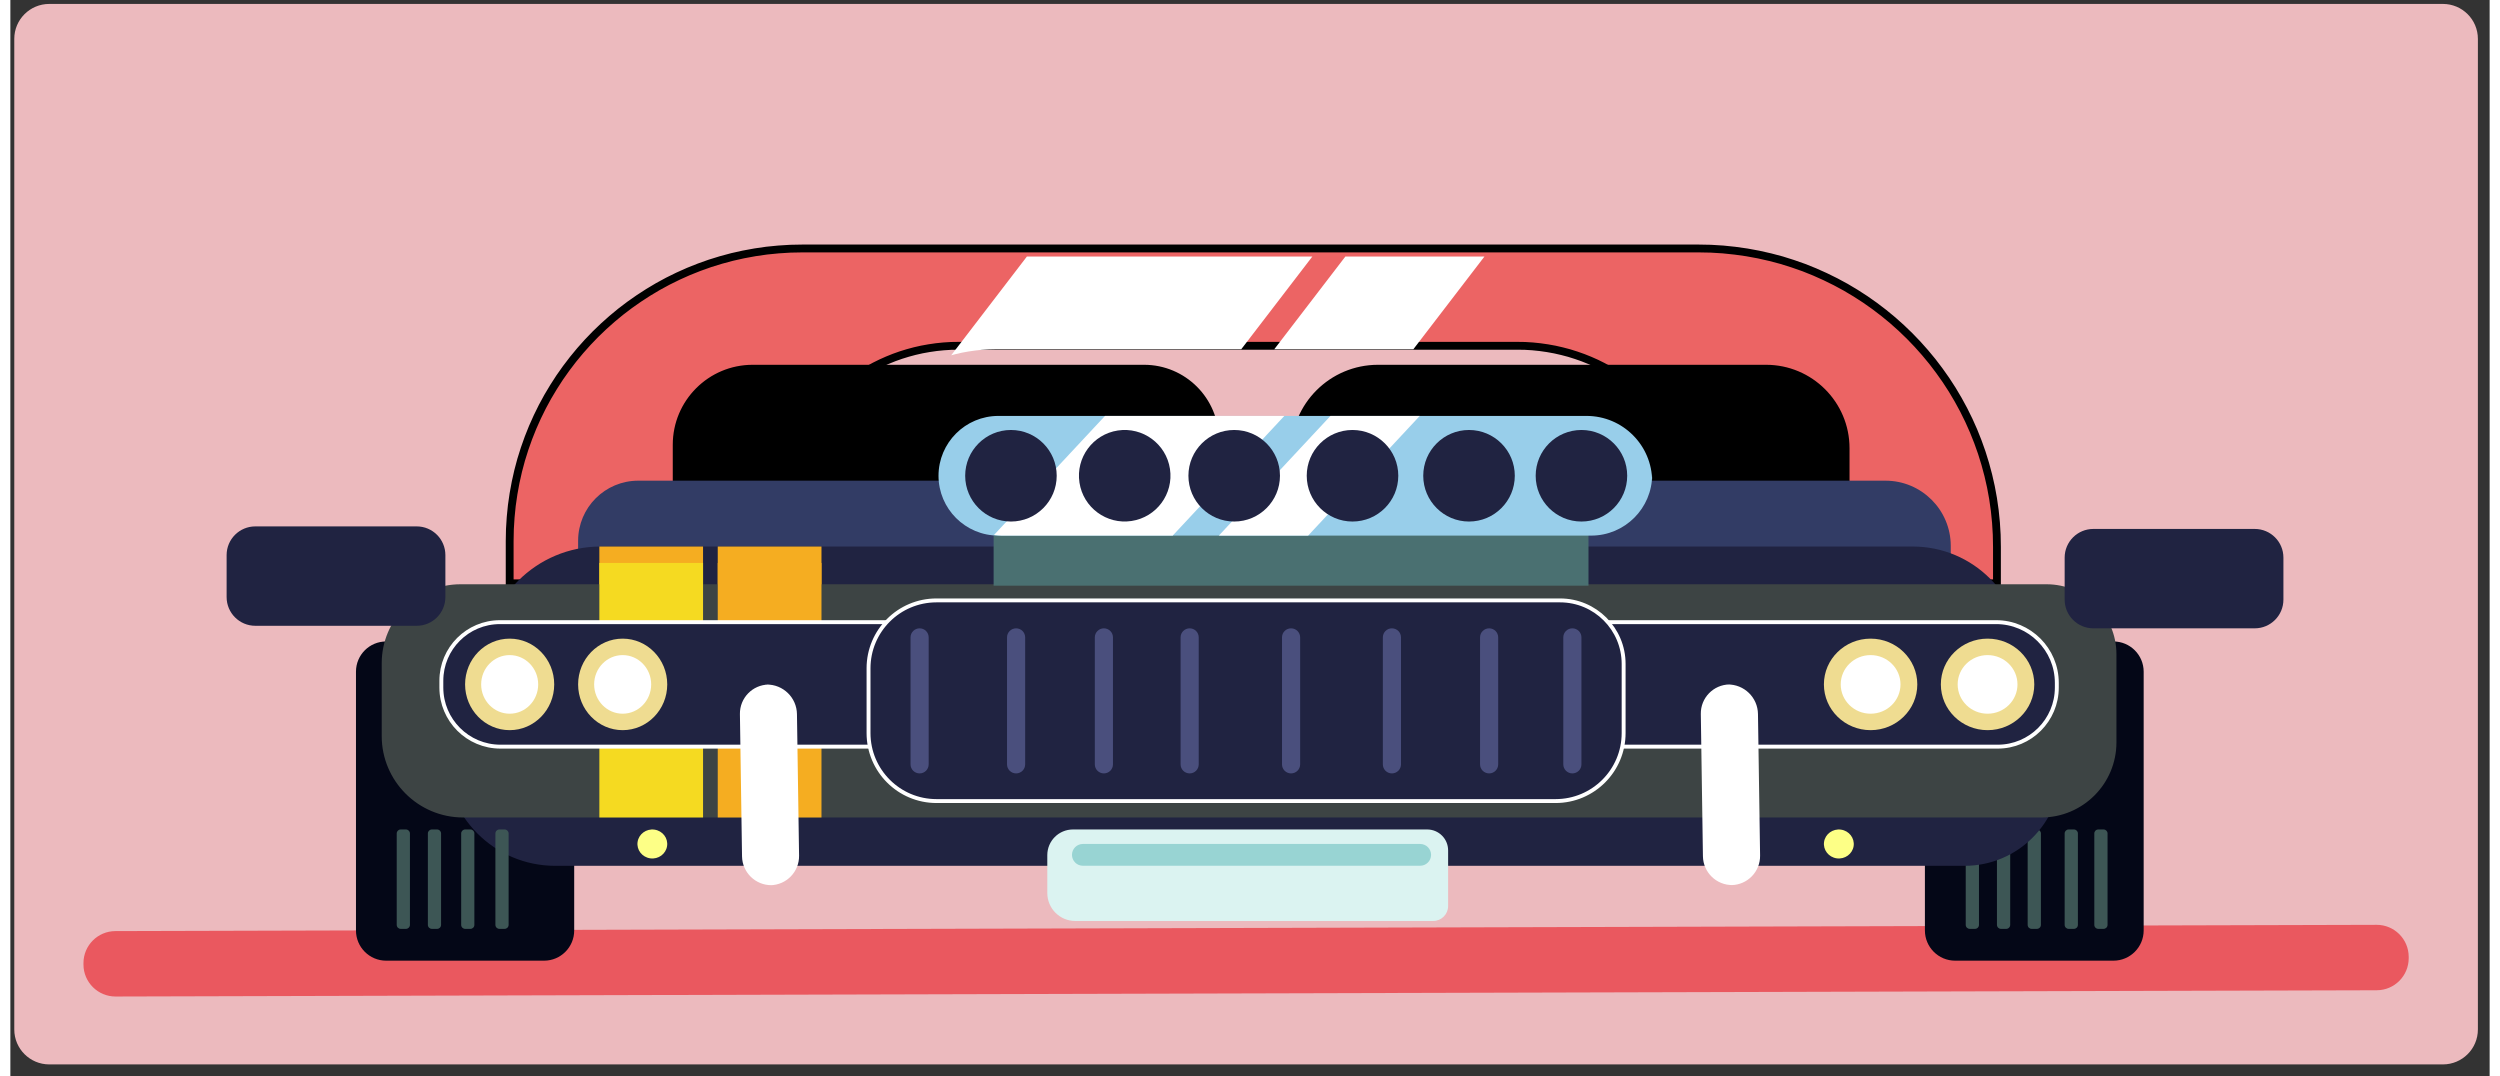 <?xml version="1.0" encoding="UTF-8" standalone="no"?>
<!DOCTYPE svg PUBLIC "-//W3C//DTD SVG 1.1//EN" "http://www.w3.org/Graphics/SVG/1.1/DTD/svg11.dtd">
<svg version="1.1" xmlns="http://www.w3.org/2000/svg" xmlns:xlink="http://www.w3.org/1999/xlink" preserveAspectRatio="xMidYMid meet" viewBox="4.581 266.217 632.837 274.698" width="628.84" height="270.7"><rect x="4.581" y="266.217" width="632.837" height="274.698" fill="#333333" stroke="none"/><defs><path d="M625.49 267.22C630.42 267.22 634.42 271.21 634.42 276.14C634.42 328.5 634.42 476.63 634.42 528.99C634.42 533.92 630.42 537.91 625.49 537.91C501.51 537.91 138.49 537.91 14.51 537.91C9.58 537.91 5.58 533.92 5.58 528.99C5.58 476.63 5.58 328.5 5.58 276.14C5.58 271.21 9.58 267.22 14.51 267.22C138.49 267.22 501.51 267.22 625.49 267.22Z" id="b1q0mRPMHA"></path><path d="M608.56 502.28C613.07 502.26 616.74 505.91 616.76 510.43C616.76 512.13 616.75 509.08 616.76 510.78C616.77 515.3 613.12 518.97 608.61 518.98C491.54 519.3 148.51 520.26 31.44 520.58C26.93 520.59 23.26 516.94 23.24 512.43C23.24 510.72 23.25 513.78 23.24 512.07C23.23 507.56 26.88 503.89 31.39 503.88C148.46 503.55 491.49 502.6 608.56 502.28Z" id="c6ezftqupd"></path><path d="M541.39 429.95C545.65 429.95 549.11 433.4 549.11 437.67C549.11 452.42 549.11 488.96 549.11 503.71C549.11 507.97 545.65 511.43 541.39 511.43C531.76 511.43 510.61 511.43 500.99 511.43C496.72 511.43 493.27 507.97 493.27 503.71C493.27 488.96 493.27 452.42 493.27 437.67C493.27 433.4 496.72 429.95 500.99 429.95C510.61 429.95 531.76 429.95 541.39 429.95Z" id="crtAx1Exg"></path><path d="M138.29 477.94C138.85 477.94 139.31 478.39 139.31 478.95C139.31 483.83 139.31 497.42 139.31 502.29C139.31 502.86 138.85 503.31 138.29 503.31C137.82 503.31 137.42 503.31 136.95 503.31C136.39 503.31 135.94 502.86 135.94 502.29C135.94 497.42 135.94 483.83 135.94 478.95C135.94 478.39 136.39 477.94 136.95 477.94C137.42 477.94 137.82 477.94 138.29 477.94Z" id="a1rXVe80Ll"></path><path d="M441.72 329.89L444.79 330.21L447.83 330.64L450.82 331.19L453.78 331.86L456.69 332.63L459.55 333.53L462.37 334.52L465.13 335.63L467.83 336.84L470.49 338.15L473.08 339.55L475.61 341.06L478.07 342.65L480.47 344.34L482.8 346.12L485.06 347.98L487.24 349.93L489.35 351.96L491.38 354.07L493.32 356.25L495.19 358.51L496.96 360.84L498.65 363.23L500.25 365.7L501.75 368.23L503.16 370.82L504.47 373.47L505.68 376.18L506.78 378.94L507.78 381.75L508.67 384.62L509.45 387.53L510.12 390.48L510.67 393.48L511.1 396.51L511.41 399.59L511.6 402.7L511.66 405.84L511.66 415.11L436.75 415.11L436.75 401.99L436.71 400.03L436.59 398.09L436.39 396.17L436.12 394.28L435.78 392.41L435.37 390.57L434.88 388.75L434.32 386.97L433.7 385.21L433.01 383.49L432.26 381.8L431.44 380.15L430.57 378.54L429.63 376.96L428.63 375.42L427.58 373.93L426.47 372.47L425.31 371.07L424.1 369.7L422.83 368.39L421.52 367.13L420.15 365.91L418.75 364.75L417.29 363.64L415.8 362.59L414.26 361.59L412.68 360.66L411.07 359.78L409.42 358.96L407.73 358.21L406.01 357.52L404.25 356.9L402.47 356.34L400.65 355.86L398.81 355.44L396.94 355.1L395.05 354.83L393.13 354.63L391.19 354.51L389.23 354.48L246.63 354.48L244.71 354.51L242.81 354.63L240.93 354.82L239.07 355.09L237.24 355.42L235.43 355.83L233.65 356.31L231.9 356.85L230.18 357.46L228.49 358.14L226.83 358.88L225.21 359.68L223.63 360.54L222.08 361.46L220.57 362.43L219.11 363.47L217.68 364.55L216.3 365.69L214.96 366.88L213.68 368.13L212.43 369.41L211.24 370.75L210.1 372.13L209.02 373.56L207.98 375.02L207.01 376.53L206.09 378.08L205.23 379.66L204.43 381.28L203.69 382.94L203.01 384.63L202.4 386.35L201.86 388.1L201.38 389.88L200.97 391.69L200.64 393.52L200.37 395.38L200.18 397.26L200.06 399.16L200.03 401.08L200.03 415.11L132.03 415.11L132.03 404.38L132.09 401.3L132.28 398.25L132.58 395.24L133.01 392.26L133.55 389.32L134.2 386.42L134.96 383.57L135.84 380.76L136.82 378L137.9 375.29L139.09 372.63L140.37 370.03L141.75 367.49L143.23 365.01L144.79 362.59L146.45 360.24L148.19 357.96L150.02 355.74L151.93 353.6L153.92 351.53L155.99 349.54L158.13 347.63L160.34 345.8L162.63 344.06L164.98 342.41L167.4 340.84L169.88 339.36L172.42 337.98L175.02 336.7L177.68 335.51L180.39 334.43L183.14 333.45L185.95 332.58L188.81 331.81L191.71 331.16L194.65 330.62L197.62 330.19L200.64 329.89L203.69 329.7L206.77 329.64L435.47 329.64L438.61 329.7L441.72 329.89Z" id="cotCyz261"></path><path d="M293.96 359.33C304.5 359.33 313.05 367.88 313.05 378.42C313.05 389.42 313.05 411.44 313.05 424.47C313.05 429.42 309.03 433.43 304.08 433.43C278 433.43 208.71 433.43 182.62 433.43C177.67 433.43 173.66 429.42 173.66 424.47C173.66 411.44 173.66 390.47 173.66 379.73C173.66 368.47 182.79 359.33 194.06 359.33C217.86 359.33 269.9 359.33 293.96 359.33Z" id="bybffPyoq"></path><path d="M327.19 355.37L345.34 331.7L380.84 331.7L362.69 355.37L327.19 355.37Z" id="b1RM629Cdz"></path><path d="M521.86 477.94C522.42 477.94 522.88 478.39 522.88 478.95C522.88 483.83 522.88 497.42 522.88 502.29C522.88 502.86 522.42 503.31 521.86 503.31C521.39 503.31 520.99 503.31 520.51 503.31C519.95 503.31 519.5 502.86 519.5 502.29C519.5 497.42 519.5 483.83 519.5 478.95C519.5 478.39 519.95 477.94 520.51 477.94C520.99 477.94 521.39 477.94 521.86 477.94Z" id="a12EH5QqRx"></path><path d="M531.31 477.94C531.87 477.94 532.32 478.39 532.32 478.95C532.32 483.83 532.32 497.42 532.32 502.29C532.32 502.86 531.87 503.31 531.31 503.31C530.83 503.31 530.43 503.31 529.96 503.31C529.4 503.31 528.94 502.86 528.94 502.29C528.94 497.42 528.94 483.83 528.94 478.95C528.94 478.39 529.4 477.94 529.96 477.94C530.43 477.94 530.83 477.94 531.31 477.94Z" id="a3Xc4maFZZ"></path><path d="M506.05 477.94C506.62 477.94 507.07 478.39 507.07 478.95C507.07 483.83 507.07 497.42 507.07 502.29C507.07 502.86 506.62 503.31 506.05 503.31C505.58 503.31 505.18 503.31 504.71 503.31C504.15 503.31 503.69 502.86 503.69 502.29C503.69 497.42 503.69 483.83 503.69 478.95C503.69 478.39 504.15 477.94 504.71 477.94C505.18 477.94 505.58 477.94 506.05 477.94Z" id="a1bAVbFapd"></path><path d="M452.73 359.33C464.49 359.33 474.03 368.87 474.03 380.63C474.03 391.19 474.03 411.37 474.03 424.38C474.03 429.38 469.97 433.43 464.97 433.43C438.28 433.43 367.23 433.43 340.53 433.43C335.53 433.43 331.48 429.38 331.48 424.38C331.48 411.37 331.48 391.91 331.48 381.53C331.48 369.27 341.42 359.33 353.68 359.33C377.75 359.33 428.48 359.33 452.73 359.33Z" id="a2oS9O0Yej"></path><path d="M538.87 477.94C539.43 477.94 539.89 478.39 539.89 478.95C539.89 483.83 539.89 497.42 539.89 502.29C539.89 502.86 539.43 503.31 538.87 503.31C538.4 503.31 538 503.31 537.53 503.31C536.96 503.31 536.51 502.86 536.51 502.29C536.51 497.42 536.51 483.83 536.51 478.95C536.51 478.39 536.96 477.94 537.53 477.94C538 477.94 538.4 477.94 538.87 477.94Z" id="j5Cc9H1Rz6"></path><path d="M213.86 413.18L201.6 413.18L213.86 397.19L213.86 397.54L213.86 413.18ZM256.02 355.37L254.28 355.41L252.56 355.51L250.86 355.69L249.18 355.93L247.52 356.23L245.89 356.6L244.73 356.91L264.05 331.7L336.91 331.7L318.76 355.37L256.02 355.37Z" id="d6b2T8WoCz"></path><path d="M483.2 388.91C492.41 388.91 499.87 396.37 499.87 405.57C499.87 409.65 499.87 413.14 499.87 419.2C499.87 422.93 496.85 425.95 493.12 425.95C424.4 425.95 224.97 425.95 156.25 425.95C152.52 425.95 149.5 422.93 149.5 419.2C149.5 413.14 149.5 408.6 149.5 404.26C149.5 395.78 156.37 388.91 164.85 388.91C231.85 388.91 416.46 388.91 483.2 388.91Z" id="bxpvA5Eei"></path><path d="M514.03 477.94C514.59 477.94 515.04 478.39 515.04 478.95C515.04 483.83 515.04 497.42 515.04 502.29C515.04 502.86 514.59 503.31 514.03 503.31C513.55 503.31 513.15 503.31 512.68 503.31C512.12 503.31 511.66 502.86 511.66 502.29C511.66 497.42 511.66 483.83 511.66 478.95C511.66 478.39 512.12 477.94 512.68 477.94C513.15 477.94 513.55 477.94 514.03 477.94Z" id="a3xprbkF2"></path><path d="M490.16 405.72C505.56 405.72 518.04 418.2 518.04 433.59C518.04 441.01 518.04 438.97 518.04 447.29C518.04 460.21 507.56 470.69 494.64 470.69C420.82 470.69 225.41 470.69 152.25 470.69C137.51 470.69 125.55 458.73 125.55 443.99C125.55 436.34 125.55 442.46 125.55 435.4C125.55 419.01 138.85 405.72 155.24 405.72C227.8 405.72 417.24 405.72 490.16 405.72Z" id="bY6ynHsYy"></path><path d="M140.8 429.95C145.06 429.95 148.5 433.39 148.5 437.65C148.5 452.4 148.5 488.97 148.5 503.73C148.5 507.98 145.06 511.43 140.8 511.43C131.2 511.43 110.1 511.43 100.5 511.43C96.25 511.43 92.8 507.98 92.8 503.73C92.8 488.97 92.8 452.4 92.8 437.65C92.8 433.39 96.25 429.95 100.5 429.95C110.1 429.95 131.2 429.95 140.8 429.95Z" id="aGudlBjo0"></path><path d="M511.98 422.25C520.81 422.25 527.97 429.4 527.97 438.24C527.97 448.03 527.97 454.55 527.97 462.63C527.97 476.21 516.96 487.22 503.39 487.22C425.83 487.22 220.53 487.22 143.67 487.22C128.18 487.22 115.62 474.66 115.62 459.17C115.62 451.78 115.62 447.58 115.62 437.67C115.62 429.15 122.53 422.25 131.05 422.25C210.43 422.25 432.71 422.25 511.98 422.25Z" id="c1mOz9jUp3"></path><path d="M130.74 477.94C131.3 477.94 131.76 478.39 131.76 478.95C131.76 483.83 131.76 497.42 131.76 502.29C131.76 502.86 131.3 503.31 130.74 503.31C130.27 503.31 129.88 503.31 129.41 503.31C128.84 503.31 128.39 502.86 128.39 502.29C128.39 497.42 128.39 483.83 128.39 478.95C128.39 478.39 128.84 477.94 129.41 477.94C129.88 477.94 130.27 477.94 130.74 477.94Z" id="bJ2mbaBCI"></path><path d="M105.55 477.94C106.11 477.94 106.57 478.39 106.57 478.95C106.57 483.83 106.57 497.42 106.57 502.29C106.57 502.86 106.11 503.31 105.55 503.31C105.08 503.31 104.69 503.31 104.21 503.31C103.65 503.31 103.2 502.86 103.2 502.29C103.2 497.42 103.2 483.83 103.2 478.95C103.2 478.39 103.65 477.94 104.21 477.94C104.69 477.94 105.08 477.94 105.55 477.94Z" id="d1YN84gbI"></path><path d="M113.51 477.94C114.07 477.94 114.52 478.39 114.52 478.95C114.52 483.83 114.52 497.42 114.52 502.29C114.52 502.86 114.07 503.31 113.51 503.31C113.04 503.31 112.64 503.31 112.17 503.31C111.61 503.31 111.15 502.86 111.15 502.29C111.15 497.42 111.15 483.83 111.15 478.95C111.15 478.39 111.61 477.94 112.17 477.94C112.64 477.94 113.04 477.94 113.51 477.94Z" id="d3oSnVcVOf"></path><path d="M475.08 482.17C474.78 484.19 472.85 485.6 470.76 485.31C468.68 485.02 467.23 483.14 467.53 481.12C467.82 479.1 469.76 477.69 471.84 477.98C473.92 478.27 475.37 480.14 475.08 482.17Z" id="a1zaFgJRat"></path><path d="M122.01 477.94C122.57 477.94 123.02 478.39 123.02 478.95C123.02 483.83 123.02 497.42 123.02 502.29C123.02 502.86 122.57 503.31 122.01 503.31C121.54 503.31 121.14 503.31 120.67 503.31C120.11 503.31 119.65 502.86 119.65 502.29C119.65 497.42 119.65 483.83 119.65 478.95C119.65 478.39 120.11 477.94 120.67 477.94C121.14 477.94 121.54 477.94 122.01 477.94Z" id="e1NRSyTX64"></path><path d="M185.14 470.69L185.14 405.72L211.62 405.72L211.62 470.69L185.14 470.69Z" id="a264BX6cYN"></path><path d="M154.92 470.69L154.92 405.72L181.39 405.72L181.39 470.69L154.92 470.69Z" id="f3cZmkmPTA"></path><path d="M120.17 474.88C108.68 474.88 99.37 465.57 99.37 454.09C99.37 446.34 99.37 443.37 99.37 435.49C99.37 424.37 108.39 415.35 119.51 415.35C204.04 415.35 439.31 415.35 524.3 415.35C534.16 415.35 542.16 423.34 542.16 433.21C542.16 441.54 542.16 447.64 542.16 455.71C542.16 466.3 533.57 474.88 522.99 474.88C438.26 474.88 204.57 474.88 120.17 474.88Z" id="a3mmOgLHoF"></path><path d="M154.92 474.88L154.92 409.91L181.39 409.91L181.39 474.88L154.92 474.88Z" id="aafXudFjiV"></path><path d="M185.14 474.88L185.14 409.91L211.62 409.91L211.62 474.88L185.14 474.88Z" id="c1fk6tLjDQ"></path><path d="M511.44 425.02C520 425.02 526.94 431.96 526.94 440.52C526.94 443.78 526.94 438.37 526.94 441.71C526.94 450.04 520.19 456.8 511.85 456.8C432.4 456.8 209.13 456.8 129.68 456.8C121.34 456.8 114.59 450.04 114.59 441.71C114.59 438.37 114.59 443.34 114.59 439.98C114.59 431.72 121.29 425.02 129.55 425.02C209.03 425.02 432.07 425.02 511.44 425.02Z" id="b2MtV8rOUH"></path><path d="M172.25 440.91C172.25 447.36 167.15 452.59 160.87 452.59C154.6 452.59 149.5 447.36 149.5 440.91C149.5 434.46 154.6 429.23 160.87 429.23C167.15 429.23 172.25 434.46 172.25 440.91Z" id="c1NyYhQBpg"></path><path d="M143.4 440.91C143.4 447.36 138.31 452.59 132.03 452.59C125.75 452.59 120.65 447.36 120.65 440.91C120.65 434.46 125.75 429.23 132.03 429.23C138.31 429.23 143.4 434.46 143.4 440.91Z" id="l1ptkh7zCi"></path><path d="M168.15 440.91C168.15 445.04 164.89 448.39 160.87 448.39C156.86 448.39 153.59 445.04 153.59 440.91C153.59 436.78 156.86 433.43 160.87 433.43C164.89 433.43 168.15 436.78 168.15 440.91Z" id="a1iasp9mxs"></path><path d="M521.19 440.91C521.19 447.36 515.85 452.59 509.27 452.59C502.68 452.59 497.34 447.36 497.34 440.91C497.34 434.46 502.68 429.23 509.27 429.23C515.85 429.23 521.19 434.46 521.19 440.91Z" id="gs9W3s272"></path><path d="M491.33 440.91C491.33 447.36 485.99 452.59 479.41 452.59C472.83 452.59 467.49 447.36 467.49 440.91C467.49 434.46 472.83 429.23 479.41 429.23C485.99 429.23 491.33 434.46 491.33 440.91Z" id="b99WNMV3U"></path><path d="M139.31 440.91C139.31 445.04 136.05 448.39 132.03 448.39C128.01 448.39 124.75 445.04 124.75 440.91C124.75 436.78 128.01 433.43 132.03 433.43C136.05 433.43 139.31 436.78 139.31 440.91Z" id="b3OYFlbhWc"></path><path d="M487.04 440.91C487.04 445.04 483.62 448.39 479.41 448.39C475.2 448.39 471.78 445.04 471.78 440.91C471.78 436.78 475.2 433.43 479.41 433.43C483.62 433.43 487.04 436.78 487.04 440.91Z" id="bQTHeOrN3"></path><path d="M516.9 440.91C516.9 445.04 513.48 448.39 509.27 448.39C505.05 448.39 501.63 445.04 501.63 440.91C501.63 436.78 505.05 433.43 509.27 433.43C513.48 433.43 516.9 436.78 516.9 440.91Z" id="a2AKC5eogj"></path><path d="M400.14 419.47C409.1 419.47 416.37 426.73 416.37 435.7C416.37 442.7 416.37 446.55 416.37 453.32C416.37 462.91 408.59 470.69 399 470.69C363.93 470.69 276.06 470.69 240.98 470.69C231.4 470.69 223.63 462.92 223.63 453.34C223.63 446.57 223.63 443.58 223.63 436.8C223.63 427.23 231.39 419.47 240.97 419.47C276.05 419.47 364.84 419.47 400.14 419.47Z" id="aGXmP8xTh"></path><path d="M236.67 426.6C237.95 426.6 238.98 427.63 238.98 428.91C238.98 435.86 238.98 454.38 238.98 461.32C238.98 462.6 237.95 463.63 236.67 463.63C236.2 463.63 237.13 463.63 236.67 463.63C235.39 463.63 234.35 462.6 234.35 461.32C234.35 454.38 234.35 435.86 234.35 428.91C234.35 427.63 235.39 426.6 236.67 426.6C237.13 426.6 236.2 426.6 236.67 426.6Z" id="atrkjuX1T"></path><path d="M283.7 426.6C284.98 426.6 286.02 427.63 286.02 428.91C286.02 435.86 286.02 454.38 286.02 461.32C286.02 462.6 284.98 463.63 283.7 463.63C283.24 463.63 284.17 463.63 283.7 463.63C282.43 463.63 281.39 462.6 281.39 461.32C281.39 454.38 281.39 435.86 281.39 428.91C281.39 427.63 282.43 426.6 283.7 426.6C284.17 426.6 283.24 426.6 283.7 426.6Z" id="c1P4mkHvMU"></path><path d="M305.6 426.6C306.88 426.6 307.91 427.63 307.91 428.91C307.91 435.86 307.91 454.38 307.91 461.32C307.91 462.6 306.88 463.63 305.6 463.63C305.14 463.63 306.06 463.63 305.6 463.63C304.32 463.63 303.28 462.6 303.28 461.32C303.28 454.38 303.28 435.86 303.28 428.91C303.28 427.63 304.32 426.6 305.6 426.6C306.06 426.6 305.14 426.6 305.6 426.6Z" id="a1neiGZxp"></path><path d="M331.48 426.6C332.76 426.6 333.8 427.63 333.8 428.91C333.8 435.86 333.8 454.38 333.8 461.32C333.8 462.6 332.76 463.63 331.48 463.63C331.02 463.63 331.94 463.63 331.48 463.63C330.2 463.63 329.17 462.6 329.17 461.32C329.17 454.38 329.17 435.86 329.17 428.91C329.17 427.63 330.2 426.6 331.48 426.6C331.94 426.6 331.02 426.6 331.48 426.6Z" id="e1TZv370aS"></path><path d="M357.22 426.6C358.5 426.6 359.54 427.63 359.54 428.91C359.54 435.86 359.54 454.38 359.54 461.32C359.54 462.6 358.5 463.63 357.22 463.63C356.76 463.63 357.69 463.63 357.22 463.63C355.94 463.63 354.91 462.6 354.91 461.32C354.91 454.38 354.91 435.86 354.91 428.91C354.91 427.63 355.94 426.6 357.22 426.6C357.69 426.6 356.76 426.6 357.22 426.6Z" id="d4X3IpYRO"></path><path d="M382.04 426.6C383.32 426.6 384.35 427.63 384.35 428.91C384.35 435.86 384.35 454.38 384.35 461.32C384.35 462.6 383.32 463.63 382.04 463.63C381.57 463.63 382.5 463.63 382.04 463.63C380.76 463.63 379.72 462.6 379.72 461.32C379.72 454.38 379.72 435.86 379.72 428.91C379.72 427.63 380.76 426.6 382.04 426.6C382.5 426.6 381.57 426.6 382.04 426.6Z" id="eJJmoaBo"></path><path d="M403.28 426.6C404.56 426.6 405.6 427.63 405.6 428.91C405.6 435.86 405.6 454.38 405.6 461.32C405.6 462.6 404.56 463.63 403.28 463.63C402.82 463.63 403.75 463.63 403.28 463.63C402.01 463.63 400.97 462.6 400.97 461.32C400.97 454.38 400.97 435.86 400.97 428.91C400.97 427.63 402.01 426.6 403.28 426.6C403.75 426.6 402.82 426.6 403.28 426.6Z" id="a6CRoXbfm"></path><path d="M261.3 426.6C262.57 426.6 263.61 427.63 263.61 428.91C263.61 435.86 263.61 454.38 263.61 461.32C263.61 462.6 262.57 463.63 261.3 463.63C260.83 463.63 261.76 463.63 261.3 463.63C260.02 463.63 258.98 462.6 258.98 461.32C258.98 454.38 258.98 435.86 258.98 428.91C258.98 427.63 260.02 426.6 261.3 426.6C261.76 426.6 260.83 426.6 261.3 426.6Z" id="a1lD2niqQ"></path><path d="M172.21 482.17C171.91 484.19 169.99 485.6 167.91 485.31C165.83 485.02 164.38 483.14 164.68 481.12C164.98 479.1 166.9 477.69 168.98 477.98C171.06 478.27 172.51 480.14 172.21 482.17Z" id="eiIWQqK"></path><path d="M366.23 477.94C369.18 477.94 371.57 480.33 371.57 483.28C371.57 486.88 371.57 493.57 371.57 497.48C371.57 499.59 369.86 501.3 367.75 501.3C348.05 501.3 295.44 501.3 276.4 501.3C272.46 501.3 269.26 498.1 269.26 494.16C269.26 490.91 269.26 487.85 269.26 484.49C269.26 480.87 272.19 477.94 275.81 477.94C294.96 477.94 346.84 477.94 366.23 477.94Z" id="a2DfYiGxj"></path><path d="M364.44 481.64C365.98 481.64 367.22 482.89 367.22 484.42C367.22 484.98 367.22 483.87 367.22 484.42C367.22 485.95 365.98 487.2 364.44 487.2C346.67 487.2 296.11 487.2 278.33 487.2C276.8 487.2 275.56 485.95 275.56 484.42C275.56 483.87 275.56 484.98 275.56 484.42C275.56 482.89 276.8 481.64 278.33 481.64C296.11 481.64 346.67 481.64 364.44 481.64Z" id="a6iNULicc"></path><path d="M197.6 440.95C201.82 440.89 205.3 444.27 205.36 448.5C205.49 457.21 205.77 475.87 205.9 484.63C205.96 488.73 202.68 492.11 198.58 492.17C197.15 492.19 200.33 492.14 198.92 492.16C194.79 492.22 191.4 488.92 191.34 484.8C191.21 476.05 190.93 457.24 190.8 448.48C190.74 444.38 194.02 441 198.12 440.95C199.55 440.93 196.21 440.97 197.6 440.95Z" id="g48dwDDcH"></path><path d="M442.9 440.93C447.12 440.87 450.6 444.24 450.66 448.47C450.79 457.18 451.07 475.85 451.2 484.6C451.26 488.7 447.98 492.08 443.88 492.14C442.45 492.16 445.61 492.11 444.18 492.13C440.06 492.19 436.67 488.9 436.61 484.77C436.48 476.02 436.2 457.21 436.07 448.45C436.01 444.35 439.28 440.98 443.39 440.92C444.82 440.9 441.51 440.94 442.9 440.93Z" id="btjAzrIhx"></path><path d="M108.3 400.58C112.34 400.58 115.62 403.86 115.62 407.9C115.62 411.51 115.62 415.01 115.62 418.62C115.62 422.67 112.34 425.95 108.3 425.95C98.59 425.95 76.81 425.95 67.11 425.95C63.06 425.95 59.78 422.67 59.78 418.62C59.78 415.01 59.78 411.51 59.78 407.9C59.78 403.86 63.06 400.58 67.11 400.58C76.81 400.58 98.59 400.58 108.3 400.58Z" id="bikxvLDYx"></path><path d="M577.46 401.23C581.5 401.23 584.78 404.5 584.78 408.55C584.78 412.16 584.78 415.66 584.78 419.27C584.78 423.32 581.5 426.6 577.46 426.6C567.75 426.6 545.97 426.6 536.27 426.6C532.22 426.6 528.94 423.32 528.94 419.27C528.94 415.66 528.94 412.16 528.94 408.55C528.94 404.5 532.22 401.23 536.27 401.23C545.97 401.23 567.75 401.23 577.46 401.23Z" id="a16KE0SVGu"></path><path d="M255.56 395.34L407.4 395.34L407.4 415.71L255.56 415.71L255.56 395.34Z" id="f1h8YDoE4k"></path><path d="M406.89 372.38C416.15 372.38 423.65 379.88 423.65 389.14C423.65 391.9 423.65 384.37 423.65 387.37C423.65 395.96 416.68 402.93 408.09 402.93C374.77 402.93 290.16 402.93 256.79 402.93C248.34 402.93 241.49 396.08 241.49 387.63C241.49 384.58 241.49 390.73 241.49 387.68C241.49 379.23 248.34 372.38 256.79 372.38C290.16 372.38 373.81 372.38 406.89 372.38Z" id="baHlI85s74"></path><path d="M258.02 402.93L257.39 402.92L256.76 402.88L256.14 402.82L255.67 402.75L283.99 372.38L329.77 372.38L301.27 402.93L258.02 402.93Z" id="d2P0LmcOXV"></path><path d="M271.66 387.65C271.66 394.1 266.43 399.34 259.98 399.34C253.53 399.34 248.3 394.1 248.3 387.65C248.3 381.21 253.53 375.97 259.98 375.97C266.43 375.97 271.66 381.21 271.66 387.65Z" id="f1R5dyckpi"></path><path d="M300.57 385.91C301.53 392.28 297.14 398.24 290.76 399.2C284.39 400.17 278.43 395.77 277.47 389.4C276.5 383.02 280.9 377.07 287.27 376.1C293.65 375.14 299.61 379.53 300.57 385.91Z" id="cRFx9rT2Q"></path><path d="M313.05 402.93L341.54 372.38L364.33 372.38L335.84 402.93L313.05 402.93Z" id="b1LLIkZQZl"></path><path d="M328.65 387.65C328.65 394.1 323.41 399.34 316.97 399.34C310.52 399.34 305.28 394.1 305.28 387.65C305.28 381.21 310.52 375.97 316.97 375.97C323.41 375.97 328.65 381.21 328.65 387.65Z" id="a1bsPRDZ1"></path><path d="M358.85 387.65C358.85 394.1 353.61 399.34 347.16 399.34C340.72 399.34 335.48 394.1 335.48 387.65C335.48 381.21 340.72 375.97 347.16 375.97C353.61 375.97 358.85 381.21 358.85 387.65Z" id="b4yR5y4R6A"></path><path d="M388.59 387.65C388.59 394.1 383.35 399.34 376.9 399.34C370.46 399.34 365.22 394.1 365.22 387.65C365.22 381.21 370.46 375.97 376.9 375.97C383.35 375.97 388.59 381.21 388.59 387.65Z" id="d3m2fr8ZCY"></path><path d="M417.28 387.65C417.28 394.1 412.05 399.34 405.6 399.34C399.15 399.34 393.92 394.1 393.92 387.65C393.92 381.21 399.15 375.97 405.6 375.97C412.05 375.97 417.28 381.21 417.28 387.65Z" id="dly4tjAEZ"></path></defs><g><g><use xlink:href="#b1q0mRPMHA" opacity="1" fill="#ecbabe" fill-opacity="1"></use></g><g><use xlink:href="#c6ezftqupd" opacity="1" fill="#ea585f" fill-opacity="1"></use></g><g><use xlink:href="#crtAx1Exg" opacity="1" fill="#040717" fill-opacity="1"></use></g><g><use xlink:href="#a1rXVe80Ll" opacity="1" fill="#3d5655" fill-opacity="1"></use></g><g><use xlink:href="#cotCyz261" opacity="1" fill="#ec6464" fill-opacity="1"></use><g><use xlink:href="#cotCyz261" opacity="1" fill-opacity="0" stroke="#000000" stroke-width="2" stroke-opacity="1"></use></g></g><g><use xlink:href="#bybffPyoq" opacity="1" fill="#000000" fill-opacity="1"></use></g><g><use xlink:href="#b1RM629Cdz" opacity="0.43" fill="#ffffff" fill-opacity="1"></use></g><g><use xlink:href="#a12EH5QqRx" opacity="1" fill="#3d5655" fill-opacity="1"></use></g><g><use xlink:href="#a3Xc4maFZZ" opacity="1" fill="#3d5655" fill-opacity="1"></use></g><g><use xlink:href="#a1bAVbFapd" opacity="1" fill="#3d5655" fill-opacity="1"></use></g><g><use xlink:href="#a2oS9O0Yej" opacity="1" fill="#000000" fill-opacity="1"></use></g><g><use xlink:href="#j5Cc9H1Rz6" opacity="1" fill="#3d5655" fill-opacity="1"></use></g><g><use xlink:href="#d6b2T8WoCz" opacity="0.43" fill="#ffffff" fill-opacity="1"></use></g><g><use xlink:href="#bxpvA5Eei" opacity="1" fill="#323c65" fill-opacity="1"></use></g><g><use xlink:href="#a3xprbkF2" opacity="1" fill="#3d5655" fill-opacity="1"></use></g><g><use xlink:href="#bY6ynHsYy" opacity="1" fill="#202341" fill-opacity="1"></use></g><g><use xlink:href="#aGudlBjo0" opacity="1" fill="#040717" fill-opacity="1"></use></g><g><use xlink:href="#c1mOz9jUp3" opacity="1" fill="#202341" fill-opacity="1"></use></g><g><use xlink:href="#bJ2mbaBCI" opacity="1" fill="#3d5655" fill-opacity="1"></use></g><g><use xlink:href="#d1YN84gbI" opacity="1" fill="#3d5655" fill-opacity="1"></use></g><g><use xlink:href="#d3oSnVcVOf" opacity="1" fill="#3d5655" fill-opacity="1"></use></g><g><use xlink:href="#a1zaFgJRat" opacity="1" fill="#fdff86" fill-opacity="1"></use></g><g><use xlink:href="#e1NRSyTX64" opacity="1" fill="#3d5655" fill-opacity="1"></use></g><g><use xlink:href="#a264BX6cYN" opacity="1" fill="#f5ad21" fill-opacity="1"></use></g><g><use xlink:href="#f3cZmkmPTA" opacity="1" fill="#f5ad21" fill-opacity="1"></use></g><g><use xlink:href="#a3mmOgLHoF" opacity="1" fill="#3d4444" fill-opacity="1"></use></g><g><use xlink:href="#aafXudFjiV" opacity="1" fill="#f5da21" fill-opacity="1"></use></g><g><use xlink:href="#c1fk6tLjDQ" opacity="1" fill="#f5ad21" fill-opacity="1"></use></g><g><use xlink:href="#b2MtV8rOUH" opacity="1" fill="#202341" fill-opacity="1"></use><g><use xlink:href="#b2MtV8rOUH" opacity="1" fill-opacity="0" stroke="#ffffff" stroke-width="1" stroke-opacity="1"></use></g></g><g><use xlink:href="#c1NyYhQBpg" opacity="1" fill="#efdc91" fill-opacity="1"></use></g><g><use xlink:href="#l1ptkh7zCi" opacity="1" fill="#efdc91" fill-opacity="1"></use></g><g><use xlink:href="#a1iasp9mxs" opacity="1" fill="#ffffff" fill-opacity="1"></use></g><g><use xlink:href="#gs9W3s272" opacity="1" fill="#efdc91" fill-opacity="1"></use></g><g><use xlink:href="#b99WNMV3U" opacity="1" fill="#efdc91" fill-opacity="1"></use></g><g><use xlink:href="#b3OYFlbhWc" opacity="1" fill="#ffffff" fill-opacity="1"></use></g><g><use xlink:href="#bQTHeOrN3" opacity="1" fill="#ffffff" fill-opacity="1"></use></g><g><use xlink:href="#a2AKC5eogj" opacity="1" fill="#ffffff" fill-opacity="1"></use></g><g><use xlink:href="#aGXmP8xTh" opacity="1" fill="#202341" fill-opacity="1"></use><g><use xlink:href="#aGXmP8xTh" opacity="1" fill-opacity="0" stroke="#ffffff" stroke-width="1" stroke-opacity="1"></use></g></g><g><use xlink:href="#atrkjuX1T" opacity="1" fill="#4a4f7d" fill-opacity="1"></use></g><g><use xlink:href="#c1P4mkHvMU" opacity="1" fill="#4a4f7d" fill-opacity="1"></use></g><g><use xlink:href="#a1neiGZxp" opacity="1" fill="#4a4f7d" fill-opacity="1"></use></g><g><use xlink:href="#e1TZv370aS" opacity="1" fill="#4a4f7d" fill-opacity="1"></use></g><g><use xlink:href="#d4X3IpYRO" opacity="1" fill="#4a4f7d" fill-opacity="1"></use></g><g><use xlink:href="#eJJmoaBo" opacity="1" fill="#4a4f7d" fill-opacity="1"></use></g><g><use xlink:href="#a6CRoXbfm" opacity="1" fill="#4a4f7d" fill-opacity="1"></use></g><g><use xlink:href="#a1lD2niqQ" opacity="1" fill="#4a4f7d" fill-opacity="1"></use></g><g><use xlink:href="#eiIWQqK" opacity="1" fill="#fdff86" fill-opacity="1"></use></g><g><use xlink:href="#a2DfYiGxj" opacity="1" fill="#dbf3f1" fill-opacity="1"></use></g><g><use xlink:href="#a6iNULicc" opacity="1" fill="#98d4d3" fill-opacity="1"></use></g><g><use xlink:href="#g48dwDDcH" opacity="1" fill="#ffffff" fill-opacity="1"></use></g><g><use xlink:href="#btjAzrIhx" opacity="1" fill="#ffffff" fill-opacity="1"></use></g><g><use xlink:href="#bikxvLDYx" opacity="1" fill="#202341" fill-opacity="1"></use></g><g><use xlink:href="#a16KE0SVGu" opacity="1" fill="#202341" fill-opacity="1"></use></g><g><use xlink:href="#f1h8YDoE4k" opacity="1" fill="#4a7071" fill-opacity="1"></use></g><g><use xlink:href="#baHlI85s74" opacity="1" fill="#98ceea" fill-opacity="1"></use></g><g><use xlink:href="#d2P0LmcOXV" opacity="1" fill="#ffffff" fill-opacity="1"></use></g><g><use xlink:href="#f1R5dyckpi" opacity="1" fill="#202341" fill-opacity="1"></use></g><g><use xlink:href="#cRFx9rT2Q" opacity="1" fill="#202341" fill-opacity="1"></use></g><g><use xlink:href="#b1LLIkZQZl" opacity="1" fill="#ffffff" fill-opacity="1"></use></g><g><use xlink:href="#a1bsPRDZ1" opacity="1" fill="#202341" fill-opacity="1"></use></g><g><use xlink:href="#b4yR5y4R6A" opacity="1" fill="#202341" fill-opacity="1"></use></g><g><use xlink:href="#d3m2fr8ZCY" opacity="1" fill="#202341" fill-opacity="1"></use></g><g><use xlink:href="#dly4tjAEZ" opacity="1" fill="#202341" fill-opacity="1"></use></g></g></svg>
